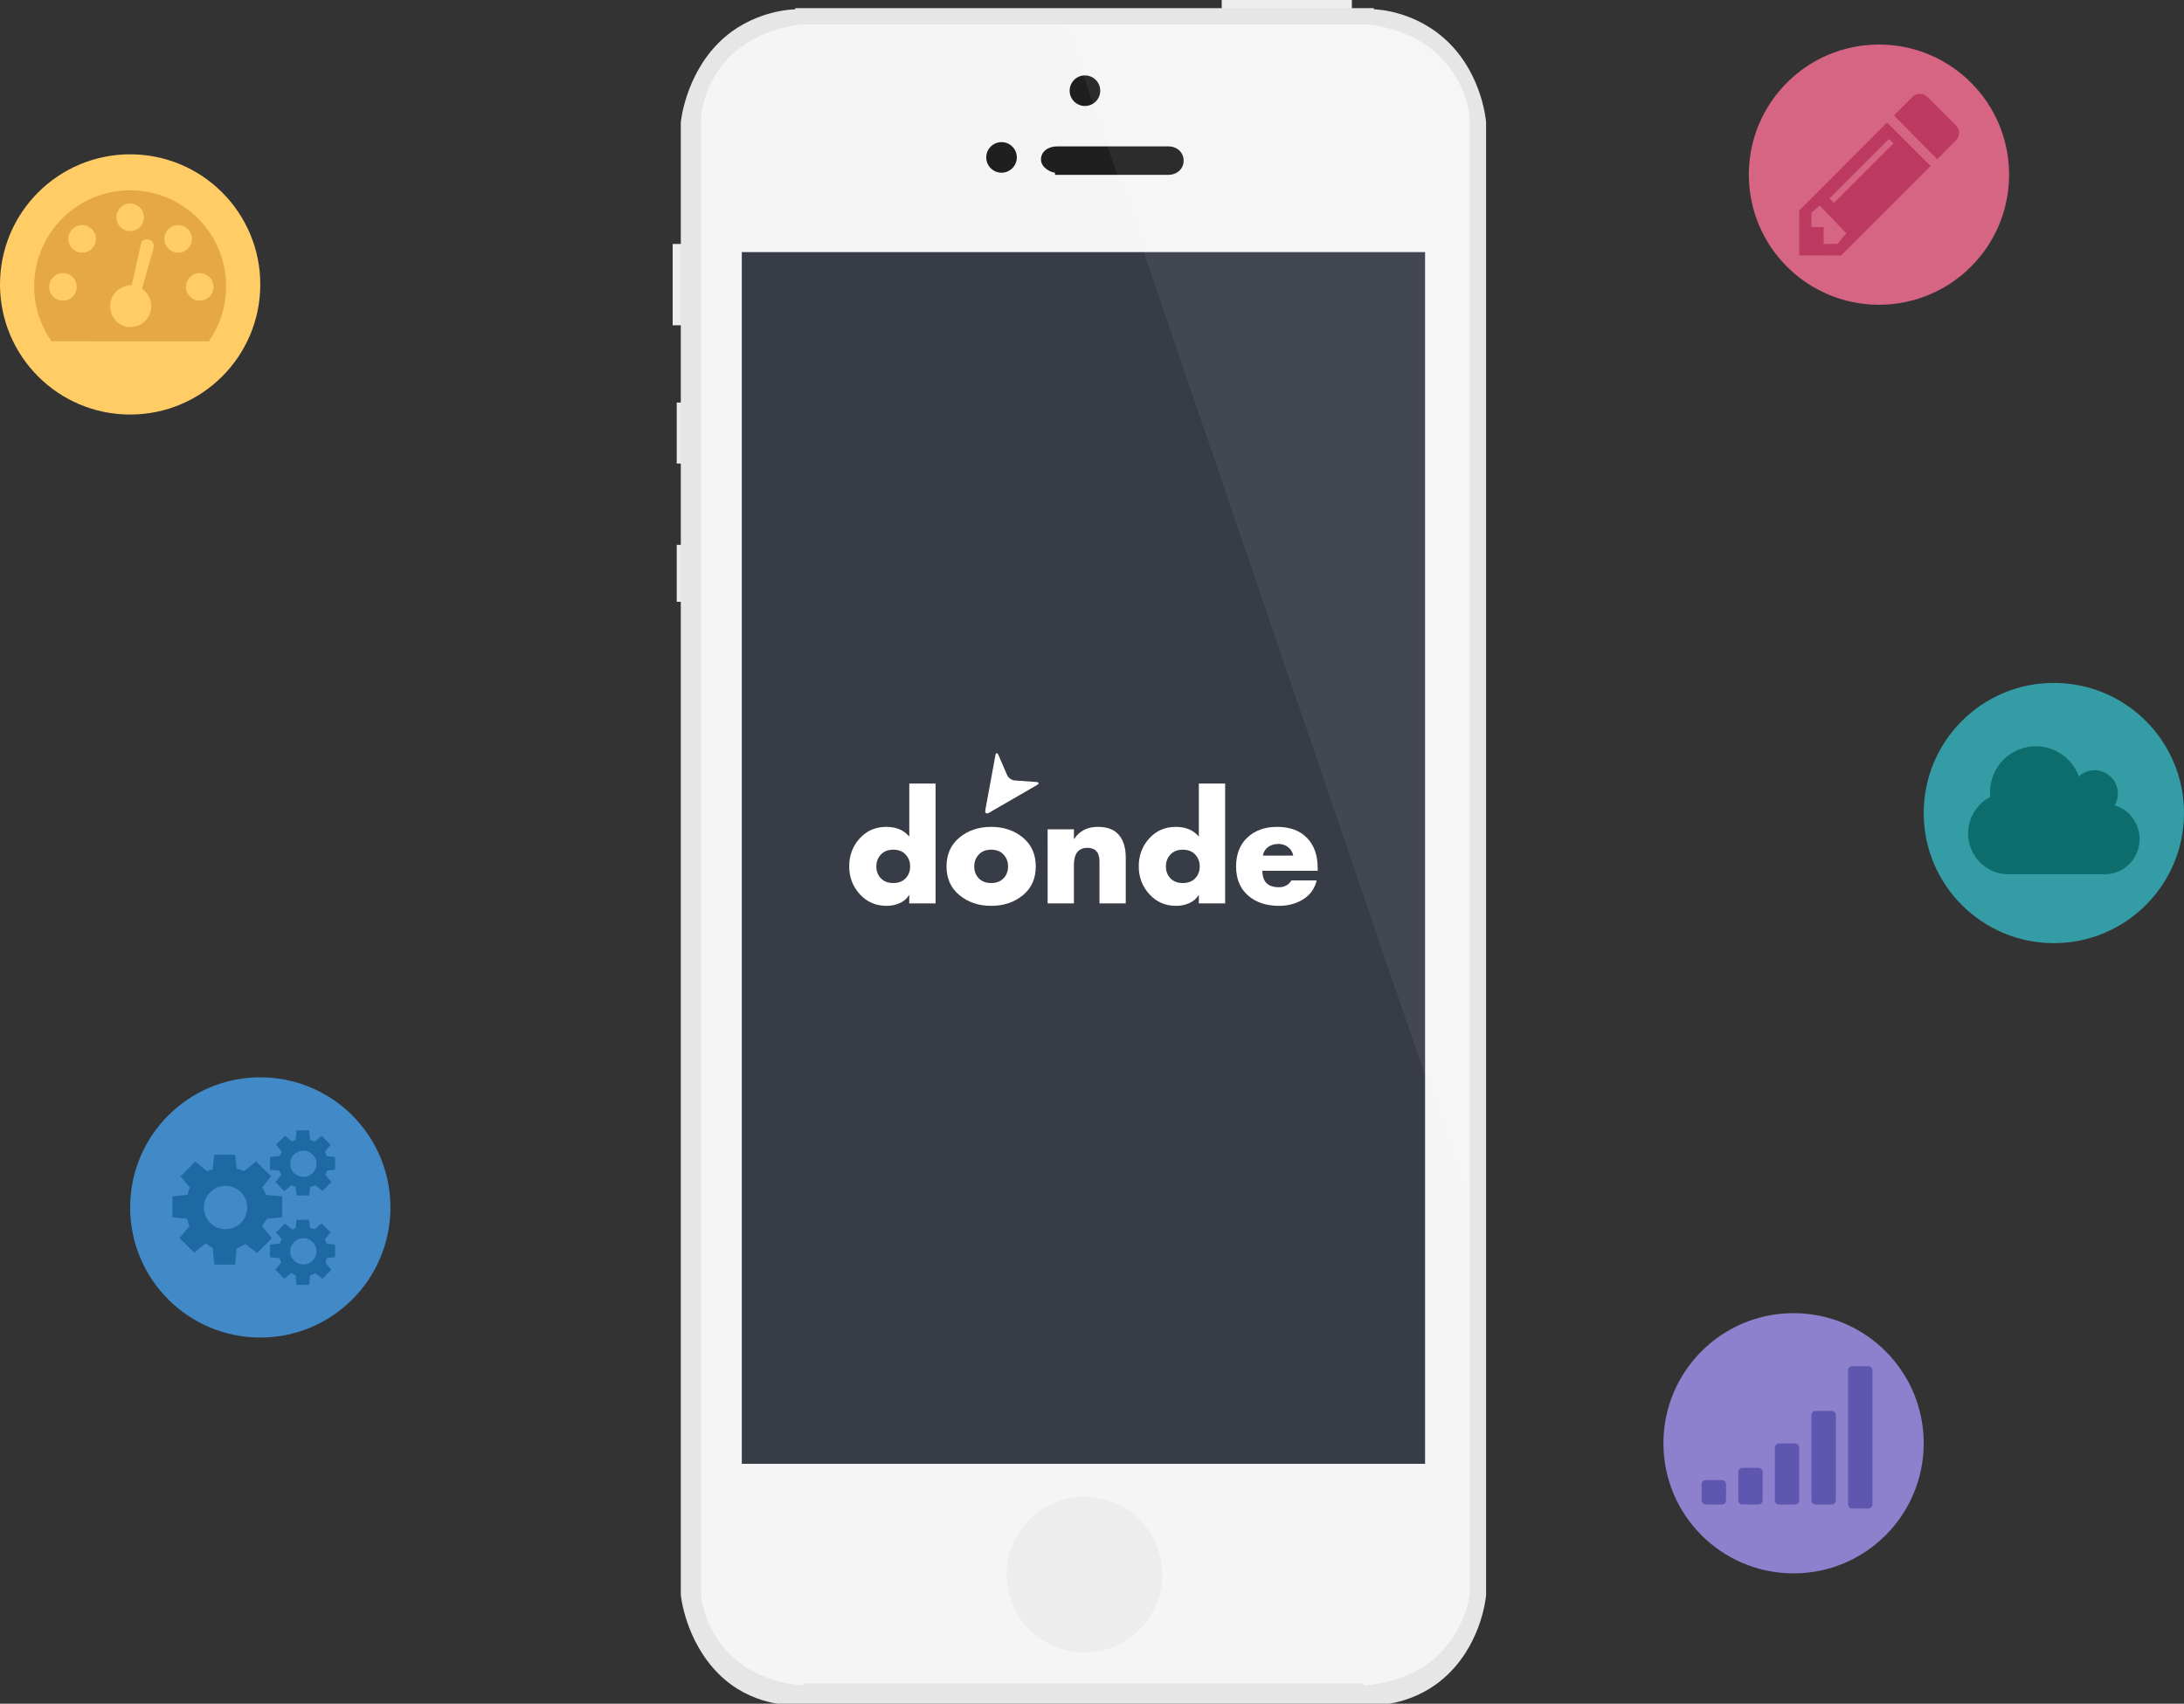 <?xml version="1.0" encoding="utf-8"?>
<!-- Generator: Adobe Illustrator 15.0.0, SVG Export Plug-In . SVG Version: 6.00 Build 0)  -->
<!DOCTYPE svg PUBLIC "-//W3C//DTD SVG 1.1//EN" "http://www.w3.org/Graphics/SVG/1.1/DTD/svg11.dtd">
<svg version="1.1" id="Layer_1" xmlns="http://www.w3.org/2000/svg" xmlns:xlink="http://www.w3.org/1999/xlink" x="0px" y="0px"
	 width="537px" height="419px" viewBox="0 0 537 419" enable-background="new 0 0 537 419" xml:space="preserve">
<rect x="0" y="0" width="537" height="419" fill="#333333" stroke="none"/>
<g>
	<rect x="165.396" y="60" fill="#EDEDED" width="4" height="20"/>
	<rect x="300.396" fill="#EDEDED" width="32" height="4"/>
	<rect x="166.396" y="99" fill="#EDEDED" width="3" height="15"/>
	<rect x="166.396" y="134" fill="#EDEDED" width="3" height="14"/>
	<path fill="#E6E6E6" d="M356.357,10.626c-7.96-7.96-17.79-8.327-18.49-8.33L337.75,2H195.553l-0.024,0.297
		c-0.496,0-10.788,0.187-18.838,8.237c-8.261,8.261-9.294,19.519-9.294,19.519v1.481v359.135v1.595c0,0,1.033,11.139,9.294,19.398
		c7.975,7.975,17.955,7.699,18.62,7.699l0.243-0.361H337.75l0.006,0.361c0.137,0.002,10.398,0.297,18.602-7.908
		c8.262-8.26,9.039-19.189,9.039-19.189v-1.595V31.534v-1.481C365.396,30.053,364.619,18.887,356.357,10.626z"/>
	<path fill="#F5F5F5" d="M361.396,387.934V33.357v-3.951c0,0-0.203-8.362-7.419-15.578S335.926,6,335.926,6h-138.55
		c0,0-10.59,0.613-17.807,7.829s-7.173,15.578-7.173,15.578v3.951v354.576v3.724c0,0-0.033,8.071,7.183,15.287
		c7.217,7.216,17.817,7.537,17.817,7.537V414h138v0.481c0,0,11.101-0.321,18.316-7.537s7.684-15.287,7.684-15.287V387.934z"/>
	<circle fill="#EDEDED" cx="266.651" cy="387.25" r="19.141"/>
	<rect x="182.396" y="62" fill="#373C46" width="168" height="298"/>
	<g>
		<circle fill="#1F1F1F" cx="266.765" cy="22.305" r="3.76"/>
		<g>
			<circle fill="#1F1F1F" cx="246.256" cy="38.712" r="3.76"/>
			<path fill="#1F1F1F" d="M287.275,36h-27.348c-2.076,0-3.97,1.16-3.97,3.237c0,2.036,2.438,3.162,3.438,3.224V43h27.879
				c2.076,0,3.758-1.424,3.758-3.5S289.352,36,287.275,36z"/>
		</g>
	</g>
	<path opacity="0.06" fill="#FFFFFF" d="M361.396,296.783V33.357v-3.951c0,0-0.203-8.362-7.419-15.578S335.926,6,335.926,6h-73.832
		L361.396,296.783z"/>
	<g>
		<path fill="#FFFFFF" d="M223.572,222.178v-2.024h-0.073c-0.544,0.877-1.312,1.534-2.307,1.971
			c-0.996,0.438-2.061,0.656-3.196,0.656c-2.652,0-4.848-0.952-6.587-2.857c-1.74-1.905-2.61-4.197-2.61-6.873
			c0-2.673,0.857-4.957,2.575-6.852c1.715-1.895,3.9-2.842,6.549-2.842c2.417,0,4.299,0.793,5.649,2.38v-13.033h6.461v29.474
			H223.572z M222.665,210.157c-0.744-0.793-1.758-1.189-3.035-1.189c-1.28,0-2.291,0.396-3.034,1.189
			c-0.748,0.794-1.121,1.771-1.121,2.93c0,1.185,0.373,2.162,1.121,2.93c0.744,0.77,1.754,1.155,3.034,1.155
			c1.277,0,2.291-0.386,3.035-1.155c0.745-0.768,1.12-1.745,1.12-2.93C223.785,211.929,223.41,210.951,222.665,210.157"/>
		<path fill="#FFFFFF" d="M235.911,205.983c2.119-1.75,4.716-2.627,7.793-2.627c3.078,0,5.676,0.877,7.795,2.627
			c2.12,1.754,3.177,4.12,3.177,7.104c0,2.981-1.057,5.345-3.177,7.085c-2.119,1.74-4.717,2.609-7.795,2.609
			c-3.053,0-5.646-0.869-7.775-2.609c-2.132-1.739-3.199-4.104-3.199-7.085C232.731,210.104,233.792,207.737,235.911,205.983
			 M246.741,210.157c-0.746-0.793-1.758-1.189-3.037-1.189c-1.277,0-2.29,0.396-3.034,1.189c-0.749,0.794-1.12,1.771-1.12,2.93
			c0,1.185,0.371,2.162,1.12,2.93c0.744,0.77,1.756,1.155,3.034,1.155c1.278,0,2.292-0.386,3.037-1.155
			c0.746-0.768,1.119-1.745,1.119-2.93C247.86,211.929,247.487,210.951,246.741,210.157"/>
		<path fill="#FFFFFF" d="M264.052,203.96v2.344h0.071c1.327-1.965,3.269-2.949,5.823-2.949c2.346,0,4.07,0.668,5.186,2.007
			c1.112,1.337,1.667,3.191,1.667,5.559v11.255h-6.461V213.3v-0.551v-0.639c0-0.106-0.005-0.308-0.018-0.604
			c-0.013-0.295-0.037-0.516-0.07-0.656c-0.036-0.142-0.09-0.343-0.161-0.604s-0.152-0.448-0.25-0.569
			c-0.093-0.117-0.219-0.265-0.37-0.443c-0.156-0.177-0.324-0.307-0.515-0.392c-0.191-0.08-0.417-0.159-0.677-0.23
			s-0.545-0.105-0.851-0.105c-2.25,0-3.375,1.408-3.375,4.225v9.445h-6.462V203.96H264.052z"/>
		<path fill="#FFFFFF" d="M294.767,222.178v-2.024h-0.068c-0.545,0.877-1.314,1.534-2.31,1.971c-0.992,0.438-2.06,0.656-3.195,0.656
			c-2.652,0-4.848-0.952-6.589-2.857c-1.737-1.905-2.609-4.197-2.609-6.873c0-2.673,0.857-4.957,2.574-6.852
			s3.901-2.842,6.551-2.842c2.415,0,4.298,0.793,5.646,2.38v-13.033h6.468v29.474H294.767z M293.863,210.157
			c-0.744-0.793-1.758-1.189-3.035-1.189c-1.278,0-2.292,0.396-3.037,1.189c-0.745,0.794-1.118,1.771-1.118,2.93
			c0,1.185,0.373,2.162,1.118,2.93c0.745,0.77,1.759,1.155,3.037,1.155c1.277,0,2.291-0.386,3.035-1.155
			c0.744-0.768,1.12-1.745,1.12-2.93C294.983,211.929,294.607,210.951,293.863,210.157"/>
		<path fill="#FFFFFF" d="M323.994,213.477v0.675h-13.6c0,2.699,1.348,4.049,4.047,4.049c1.397,0,2.426-0.556,3.089-1.669h6.215
			c-0.496,2.036-1.609,3.587-3.34,4.652c-1.727,1.064-3.703,1.599-5.927,1.599c-3.127,0-5.666-0.853-7.619-2.559
			c-1.952-1.703-2.928-4.084-2.928-7.137c0-3.007,0.928-5.381,2.787-7.119c1.855-1.741,4.289-2.612,7.297-2.612
			c3.147,0,5.598,0.907,7.35,2.717C323.121,207.885,323.994,210.354,323.994,213.477 M310.501,210.424h7.489
			c-0.164-0.853-0.591-1.545-1.276-2.078c-0.688-0.533-1.479-0.798-2.38-0.798c-0.97,0-1.805,0.247-2.503,0.744
			C311.13,208.789,310.688,209.499,310.501,210.424"/>
		<path fill="#FFFFFF" d="M249.467,191.935c-0.722-0.051-1.549-0.637-1.836-1.302l-2.131-4.94c-0.283-0.665-0.625-0.625-0.757,0.087
			l-2.478,13.481c-0.131,0.712,0.272,1,0.9,0.636l11.791-6.82c0.628-0.364,0.55-0.702-0.173-0.755L249.467,191.935z"/>
	</g>
</g>
<g>
	<circle fill="#349CA5" cx="505" cy="199.952" r="32"/>
	<path fill="#0D6D6D" d="M519.957,198.062c0.5-0.851,0.79-1.837,0.79-2.894c0-3.166-2.568-5.733-5.733-5.733
		c-1.493,0-2.851,0.576-3.872,1.513c-1.571-4.32-5.714-7.406-10.577-7.406c-6.215,0-11.253,5.038-11.253,11.253
		c0,0.412,0.023,0.817,0.066,1.217c-3.235,1.595-5.469,5.136-5.469,8.987c0,5.403,4.38,10,9.78,10h23.991
		c4.643,0,8.41-3.984,8.41-8.629C526.091,202.517,523.494,199.057,519.957,198.062z"/>
</g>
<g>
	<circle fill="#8D81CD" cx="441" cy="354.952" r="32"/>
	<g>
		<path fill-rule="evenodd" clip-rule="evenodd" fill="#5E56AF" d="M424.396,368.98c0,0.563-0.456,1.02-1.02,1.02h-3.961
			c-0.563,0-1.02-0.456-1.02-1.02v-3.961c0-0.563,0.456-1.02,1.02-1.02h3.961c0.563,0,1.02,0.456,1.02,1.02V368.98z"/>
		<path fill-rule="evenodd" clip-rule="evenodd" fill="#5E56AF" d="M433.396,368.98c0,0.563-0.456,1.02-1.02,1.02h-3.961
			c-0.563,0-1.02-0.456-1.02-1.02v-6.961c0-0.563,0.456-1.02,1.02-1.02h3.961c0.563,0,1.02,0.456,1.02,1.02V368.98z"/>
		<path fill-rule="evenodd" clip-rule="evenodd" fill="#5E56AF" d="M442.396,368.98c0,0.563-0.456,1.02-1.02,1.02h-3.961
			c-0.563,0-1.02-0.456-1.02-1.02V356.02c0-0.563,0.456-1.02,1.02-1.02h3.961c0.563,0,1.02,0.456,1.02,1.02V368.98z"/>
		<path fill-rule="evenodd" clip-rule="evenodd" fill="#5E56AF" d="M451.396,368.98c0,0.563-0.456,1.02-1.02,1.02h-3.961
			c-0.563,0-1.02-0.456-1.02-1.02V348.02c0-0.563,0.456-1.02,1.02-1.02h3.961c0.563,0,1.02,0.456,1.02,1.02V368.98z"/>
		<path fill-rule="evenodd" clip-rule="evenodd" fill="#5E56AF" d="M460.396,369.98c0,0.563-0.456,1.02-1.02,1.02h-3.961
			c-0.563,0-1.02-0.456-1.02-1.02V337.02c0-0.563,0.456-1.02,1.02-1.02h3.961c0.563,0,1.02,0.456,1.02,1.02V369.98z"/>
	</g>
</g>
<g>
	<circle fill="#4189C7" cx="64" cy="296.952" r="32"/>
	<g>
		<path fill="#1C69A3" d="M69.396,299.371v-5.135l-3.941-0.353c-0.205-0.634-0.679-1.239-0.999-1.811l2.188-2.802l-3.684-3.632
			l-2.921,2.369c-0.58-0.295-1.205-0.386-1.843-0.565L57.824,284h-5.135l-0.371,3.568c-0.488,0.16-0.957,0.284-1.409,0.514
			l-2.896-2.405l-3.631,3.613l2.293,2.793c-0.312,0.559-0.35,1.145-0.552,1.764l-3.726,0.39v5.135l3.617,0.384
			c0.177,0.617,0.301,1.209,0.586,1.771l-2.453,2.93l3.604,3.631l2.822-2.32c0.554,0.31,1.132,0.911,1.745,1.112L52.688,311h5.135
			l0.365-3.996c0.765-0.215,1.494-0.686,2.173-1.065l2.835,2.234l3.631-3.674l-2.396-2.95c0.292-0.575,0.948-1.192,1.126-1.825
			L69.396,299.371z M55.46,302.318c-2.949,0-5.339-2.391-5.339-5.34c0-2.948,2.391-5.34,5.339-5.34s5.34,2.392,5.34,5.34
			C60.8,299.928,58.409,302.318,55.46,302.318z"/>
		<path fill="#1C69A3" d="M82.396,287.664v-3.111l-2.071-0.213c-0.124-0.384-0.254-0.75-0.447-1.097l1.405-1.697l-2.192-2.199
			l-1.75,1.435c-0.351-0.179-0.719-0.41-1.106-0.518L76.02,278h-3.11l-0.226,2.338c-0.295,0.098-0.579,0.261-0.854,0.399
			l-1.754-1.413l-2.199,2.211l1.389,1.704c-0.189,0.338-0.351,0.698-0.474,1.073l-2.396,0.24v3.111l2.33,0.232
			c0.107,0.373,0.252,0.731,0.425,1.072l-1.451,1.774l2.2,2.199l1.718-1.405c0.335,0.188,0.691,0.197,1.061,0.32L72.91,294h3.11
			l0.221-2.066c0.463-0.131,0.904-0.239,1.316-0.47l1.717,1.441l2.2-2.181l-1.452-1.764c0.177-0.349,0.258-0.711,0.366-1.094
			L82.396,287.664z M74.588,289.448c-1.786,0-3.233-1.448-3.233-3.234c0-1.785,1.448-3.233,3.233-3.233
			c1.786,0,3.234,1.448,3.234,3.233C77.822,288,76.374,289.448,74.588,289.448z"/>
		<path fill="#1C69A3" d="M82.396,309.196v-3.11l-2.071-0.213c-0.124-0.384-0.254-0.75-0.447-1.097l1.405-1.698l-2.192-2.198
			l-1.75,1.435c-0.351-0.179-0.719-0.176-1.106-0.285L76.02,300h-3.11l-0.226,2.104c-0.295,0.098-0.579,0.146-0.854,0.284
			l-1.754-1.473l-2.199,2.183l1.389,1.688c-0.189,0.338-0.351,0.691-0.474,1.065l-2.396,0.234v3.11l2.33,0.232
			c0.107,0.374,0.252,0.732,0.425,1.073l-1.451,1.774l2.2,2.199l1.718-1.405c0.335,0.188,0.691,0.432,1.061,0.553L72.91,316h3.11
			l0.221-2.301c0.463-0.131,0.904-0.354,1.316-0.585l1.717,1.383l2.2-2.21l-1.452-1.779c0.177-0.349,0.258-0.718,0.366-1.101
			L82.396,309.196z M74.588,310.981c-1.786,0-3.233-1.448-3.233-3.234c0-1.785,1.448-3.233,3.233-3.233
			c1.786,0,3.234,1.448,3.234,3.233C77.822,309.533,76.374,310.981,74.588,310.981z"/>
	</g>
</g>
<g>
	<circle fill="#D66483" cx="462" cy="42.952" r="32"/>
	<g>
		<path fill="#BC3961" d="M480.904,34.559l-4.592,4.593L465.686,28.38l4.701-4.702c0,0,0.6-0.599,1.799-0.599
			c0.906,0,1.816,0.835,1.816,0.835l6.859,6.86c0,0,0.836,0.909,0.836,1.636C481.697,33.936,480.904,34.559,480.904,34.559z"/>
		<path fill="#BC3961" d="M463.99,30.123l-21.594,21.64v11.038l10.289,0.024l22.004-22.003L463.99,30.123z M464.486,34.152
			l1.102,1.102l-14.643,14.642l-1.1-1.102L464.486,34.152z M451.814,60h-3.418v-4.123l-3-0.047v-3.486l2.012-1.815l6.561,6.842
			L451.814,60z"/>
	</g>
</g>
<g>
	<circle fill="#FFCC66" cx="32" cy="69.952" r="32"/>
	<path fill="#E5A845" d="M32,46.804c-13.033,0-23.598,10.564-23.598,23.598c0,5.034,1.577,9.699,4.262,13.53l38.658,0.02
		c2.693-3.834,4.275-8.508,4.275-13.55C55.598,57.369,45.033,46.804,32,46.804z M32,50.049c1.874,0,3.393,1.519,3.393,3.392
		S33.874,56.833,32,56.833s-3.393-1.519-3.393-3.392S30.126,50.049,32,50.049z M15.481,73.941c-1.873,0-3.392-1.519-3.392-3.392
		c0-1.874,1.519-3.393,3.392-3.393c1.874,0,3.393,1.519,3.393,3.393C18.874,72.423,17.355,73.941,15.481,73.941z M20.201,62.143
		c-1.873,0-3.392-1.519-3.392-3.392s1.519-3.392,3.392-3.392c1.874,0,3.393,1.519,3.393,3.392S22.075,62.143,20.201,62.143z
		 M37.732,61.11l-2.799,9.9c1.356,0.931,2.263,2.489,2.263,4.258c0,2.851-2.277,5.162-5.128,5.162s-4.97-2.311-4.97-5.162
		c0-2.81,2.299-5.09,5.299-5.156v-0.005L34.648,60h0.002c0.165-1,0.795-1.119,1.552-1.119c0.882,0,1.598,0.701,1.598,1.584
		c0,0.179-0.036,0.415-0.091,0.576L37.732,61.11z M40.406,58.75c0-1.874,1.519-3.392,3.393-3.392c1.873,0,3.392,1.519,3.392,3.392
		s-1.519,3.392-3.392,3.392C41.925,62.143,40.406,60.624,40.406,58.75z M49.108,73.941c-1.874,0-3.393-1.519-3.393-3.392
		c0-1.874,1.519-3.393,3.393-3.393c1.873,0,3.392,1.519,3.392,3.393C52.5,72.423,50.981,73.941,49.108,73.941z"/>
</g>
</svg>
